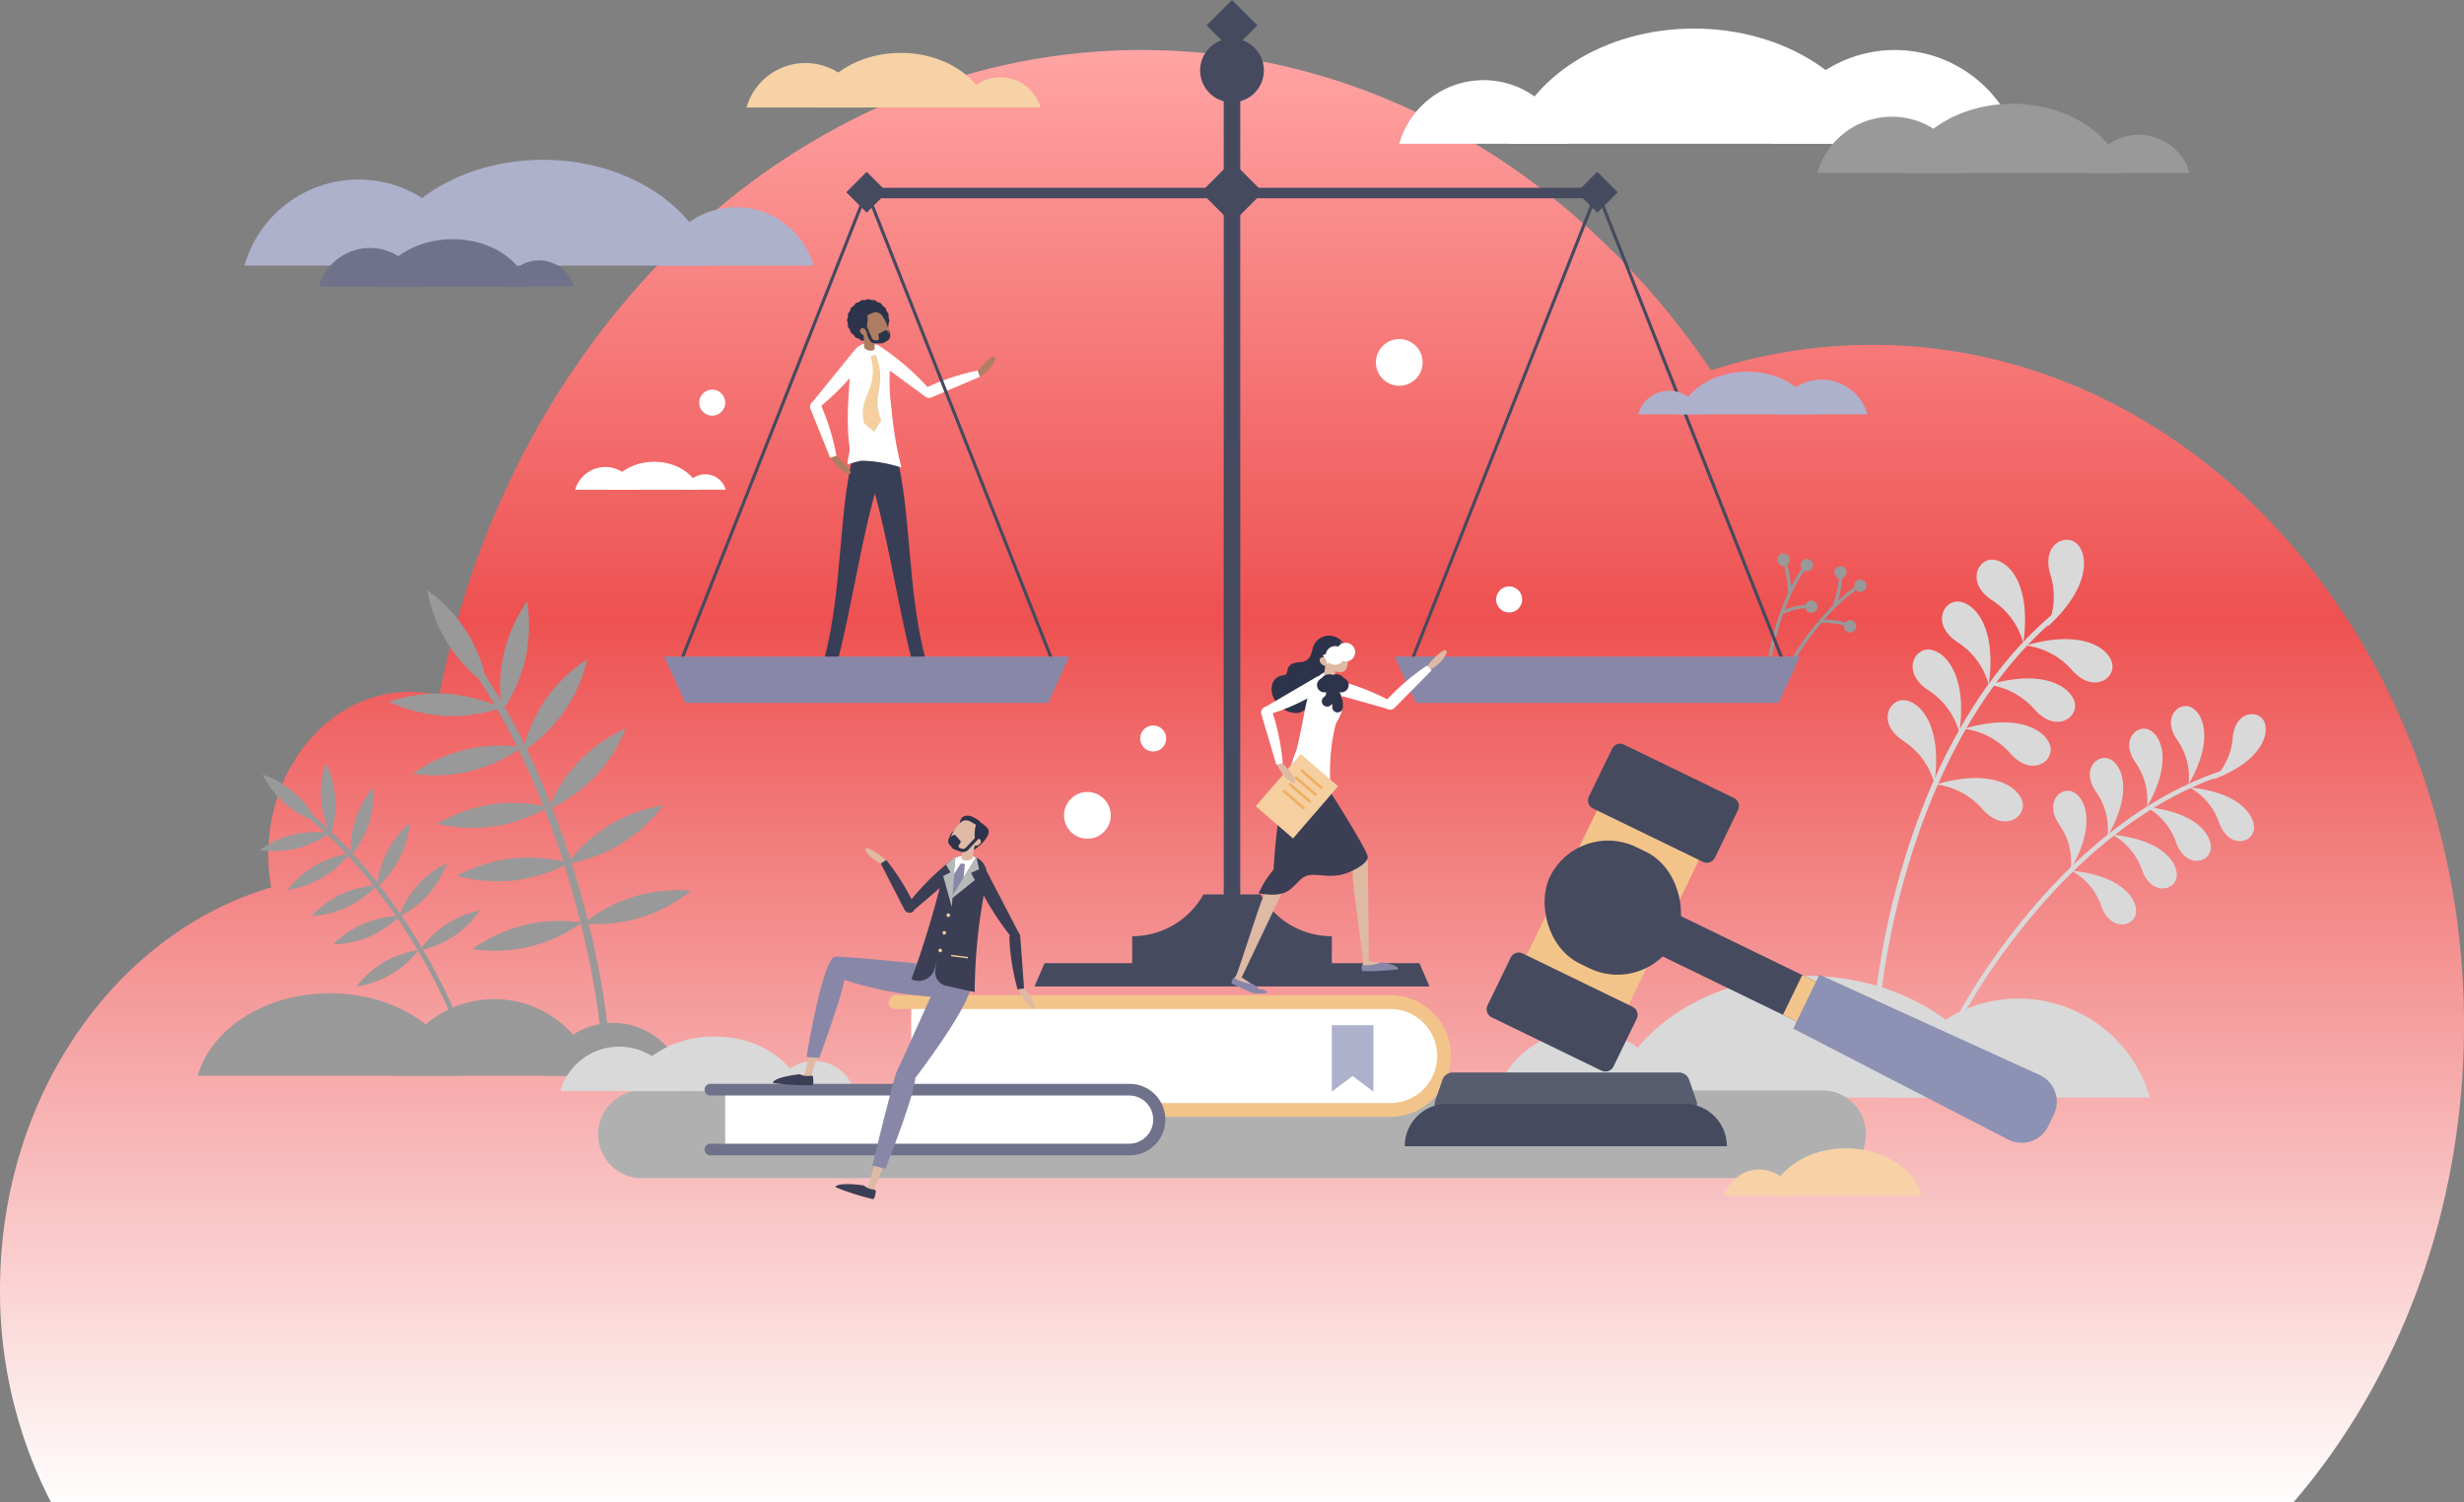 <svg xmlns="http://www.w3.org/2000/svg" xmlns:xlink="http://www.w3.org/1999/xlink" width="276.858" height="168.805" viewBox="0 0 276.858 168.805"><rect x="0" y="0" width="276.858" height="168.805" fill="#808080" stroke="none"/><defs><style>.a{fill:url(#a);}.b{fill:#d9d9d9;}.c{fill:#999;}.d{fill:#fff;}.e{fill:#b0b0b0;}.f{fill:#f6d2a6;}.g{fill:#af7d61;}.h{fill:#383e56;}.i{fill:#f5cf9f;}.j{fill:#515770;}.k{fill:#2d334a;}.l{fill:#454a5f;}.m{fill:#8987a8;}.n{fill:#adb1cc;}.o{fill:#6f728a;}.p{fill:#f3c48a;}.q{fill:#575c6e;}.r{fill:#8d91b3;}.s{fill:#deb9a4;}.t{fill:#ab7f67;}.u{fill:#3b3e54;}.v,.x{fill:none;}.v{stroke:#fff;stroke-miterlimit:10;stroke-width:1.076px;}.w{fill:#efaf61;}.x{stroke:#2d334a;stroke-linecap:round;stroke-linejoin:round;stroke-width:1.196px;}.y{fill:#b8b8b8;}</style><linearGradient id="a" x1="0.5" x2="0.5" y2="1" gradientUnits="objectBoundingBox"><stop offset="0" stop-color="#ffa5a5"/><stop offset="0.393" stop-color="#ee5151"/><stop offset="1" stop-color="#fff"/></linearGradient></defs><g transform="translate(0)"><path class="a" d="M431.987,297.669a58.593,58.593,0,0,0-18.107,2.866c-14.8-21.9-37.938-35.994-63.941-35.994-38.57,0-70.83,31-78.943,72.5a14.01,14.01,0,0,0-3.285-.391c-8.8,0-15.938,8.2-15.938,18.312a21.044,21.044,0,0,0,.32,3.669c-17.52,5.173-30.467,23.444-30.467,45.188a51.769,51.769,0,0,0,5.731,23.909H479.321c11.848-13.8,19.162-32.745,19.162-53.658C498.483,331.873,468.712,297.669,431.987,297.669Z" transform="translate(-221.625 -258.92)"/><g transform="translate(167.964 109.65)"><path class="b" d="M2146.777,1509.082a10.42,10.42,0,0,0-10.017,7.552h20.033A10.42,10.42,0,0,0,2146.777,1509.082Z" transform="translate(-2136.76 -1502.957)"/><path class="b" d="M2654.166,1468.349a15.35,15.35,0,0,0-14.755,11.124h29.511A15.349,15.349,0,0,0,2654.166,1468.349Z" transform="translate(-2595.327 -1465.796)"/><path class="b" d="M2285.524,1452.916c2.262-7.829,11.229-13.677,21.946-13.677s19.684,5.848,21.946,13.677Z" transform="translate(-2272.477 -1439.239)"/></g><path class="c" d="M747.409,981.554a17.7,17.7,0,0,0-5.2,2.646l-.054-.218c-.467-1.864-1.047-3.957-1.755-6.2a17.7,17.7,0,0,0,5.566-2.148,17.455,17.455,0,0,0,4.754-4.36,17.455,17.455,0,0,0-6.052,2.233,17.7,17.7,0,0,0-4.392,3.886c-.595-1.857-1.279-3.812-2.063-5.825a17.712,17.712,0,0,0,4.795-3.482,17.451,17.451,0,0,0,3.481-5.431,17.454,17.454,0,0,0-5.28,3.706,17.687,17.687,0,0,0-3.183,4.727c-.793-2.005-1.686-4.064-2.688-6.134a17.7,17.7,0,0,0,4.212-4.176,17.454,17.454,0,0,0,2.613-5.9,17.452,17.452,0,0,0-4.653,4.468,17.686,17.686,0,0,0-2.412,5.114c-.684-1.391-1.418-2.786-2.206-4.173a17.709,17.709,0,0,0,2.314-5.446,17.456,17.456,0,0,0,.189-6.448,16.642,16.642,0,0,0-2.961,11.1q-.845-1.447-1.77-2.875a16.643,16.643,0,0,0-6.483-9.493,16.64,16.64,0,0,0,5.738,9.919q.958,1.473,1.829,2.974a17.687,17.687,0,0,0-5.493-1.258,17.455,17.455,0,0,0-6.388.895,17.455,17.455,0,0,0,6.251,1.593,17.706,17.706,0,0,0,5.916-.738c.8,1.39,1.535,2.79,2.225,4.186a17.7,17.7,0,0,0-5.859.358,17.455,17.455,0,0,0-5.858,2.7,17.454,17.454,0,0,0,6.445-.28,17.694,17.694,0,0,0,5.452-2.417c1.036,2.123,1.956,4.235,2.771,6.292a17.7,17.7,0,0,0-5.837-.154,17.453,17.453,0,0,0-6.073,2.174,17.452,17.452,0,0,0,6.444.29,17.7,17.7,0,0,0,5.621-1.913c.794,2.032,1.487,4.006,2.087,5.879a17.7,17.7,0,0,0-5.8-.358,17.452,17.452,0,0,0-6.148,1.953,17.455,17.455,0,0,0,6.43.522,17.7,17.7,0,0,0,5.651-1.691c.7,2.212,1.271,4.276,1.732,6.117.023.092.046.184.068.275a17.631,17.631,0,0,0-6.267.308,17.454,17.454,0,0,0-5.858,2.7,16.714,16.714,0,0,0,12.158-2.877,93.04,93.04,0,0,1,2.332,13l.854-.071a93.5,93.5,0,0,0-2.291-12.879,17.7,17.7,0,0,0,5.819-.694,17.452,17.452,0,0,0,5.694-3.032A17.455,17.455,0,0,0,747.409,981.554Z" transform="translate(-676.169 -880.81)"/><path class="c" d="M574.928,1186.228a11.344,11.344,0,0,0-2.7,2.581l-.073-.124c-.63-1.058-1.371-2.236-2.218-3.482a11.342,11.342,0,0,0,3.021-2.343,11.185,11.185,0,0,0,2.116-3.551,11.186,11.186,0,0,0-3.3,2.484,11.347,11.347,0,0,0-1.981,3.193c-.707-1.03-1.487-2.1-2.338-3.2a11.347,11.347,0,0,0,2.3-3.02,11.184,11.184,0,0,0,1.138-3.974,11.187,11.187,0,0,0-2.559,3.246,11.337,11.337,0,0,0-1.084,3.488c-.856-1.085-1.783-2.184-2.779-3.271a11.343,11.343,0,0,0,1.817-3.338,11.186,11.186,0,0,0,.518-4.1,11.188,11.188,0,0,0-2.034,3.6,11.327,11.327,0,0,0-.54,3.583c-.676-.728-1.384-1.449-2.122-2.156a11.349,11.349,0,0,0,.418-3.768,11.182,11.182,0,0,0-1.071-3.993,10.665,10.665,0,0,0,.225,7.358q-.785-.733-1.615-1.439a10.663,10.663,0,0,0-5.726-4.634,10.665,10.665,0,0,0,5.347,5.032q.859.728,1.67,1.489a11.325,11.325,0,0,0-3.6.239,11.183,11.183,0,0,0-3.757,1.725,11.182,11.182,0,0,0,4.13-.172,11.342,11.342,0,0,0,3.5-1.542c.744.707,1.455,1.43,2.136,2.16a11.338,11.338,0,0,0-3.53,1.3,11.185,11.185,0,0,0-3.1,2.736,11.184,11.184,0,0,0,3.9-1.358,11.339,11.339,0,0,0,2.9-2.487c1.027,1.112,1.98,2.24,2.859,3.352a11.346,11.346,0,0,0-3.611.98,11.186,11.186,0,0,0-3.328,2.452,11.186,11.186,0,0,0,4.009-1.008,11.343,11.343,0,0,0,3.1-2.209c.862,1.1,1.65,2.185,2.363,3.224a11.346,11.346,0,0,0-3.624.847,11.188,11.188,0,0,0-3.414,2.33,11.184,11.184,0,0,0,4.043-.863,11.35,11.35,0,0,0,3.157-2.078c.836,1.229,1.567,2.391,2.189,3.436l.093.156a11.3,11.3,0,0,0-3.79,1.342,11.182,11.182,0,0,0-3.1,2.736,11.178,11.178,0,0,0,3.9-1.358,11.3,11.3,0,0,0,3.029-2.645,59.6,59.6,0,0,1,3.824,7.551l.511-.2a59.93,59.93,0,0,0-3.777-7.483,11.343,11.343,0,0,0,3.444-1.5,11.182,11.182,0,0,0,2.937-2.909A11.188,11.188,0,0,0,574.928,1186.228Z" transform="translate(-524.843 -1082.34)"/><g transform="translate(64.63 51.887)"><path class="d" d="M1101.232,803.1a2.4,2.4,0,0,1,2.3,1.736h-4.6A2.4,2.4,0,0,1,1101.232,803.1Z" transform="translate(-1086.617 -801.695)"/><path class="d" d="M961.936,793.74a3.528,3.528,0,0,1,3.392,2.557h-6.784A3.528,3.528,0,0,1,961.936,793.74Z" transform="translate(-958.544 -793.153)"/><path class="d" d="M1012.288,790.192c-.52-1.8-2.581-3.144-5.045-3.144s-4.525,1.344-5.045,3.144Z" transform="translate(-998.369 -787.048)"/></g><g transform="translate(157.223 3.209)"><path class="d" d="M2023.772,303.154a9.861,9.861,0,0,0-9.48,7.146h18.959A9.861,9.861,0,0,0,2023.772,303.154Z" transform="translate(-2014.293 -297.357)"/><path class="d" d="M2503.957,264.6a14.527,14.527,0,0,0-13.964,10.527h27.928A14.527,14.527,0,0,0,2503.957,264.6Z" transform="translate(-2448.272 -262.188)"/><path class="d" d="M2155.08,250c2.141-7.409,10.627-12.943,20.769-12.943s18.628,5.534,20.77,12.943Z" transform="translate(-2142.733 -237.056)"/></g><g transform="translate(218.601 79.336)"><g transform="translate(30.069 0.914)"><path class="b" d="M3056.972,1112.735a7.253,7.253,0,0,0,2.2-4.685c.271-3.061,2.9-3.179,3.535-1.819S3062.444,1110.705,3056.972,1112.735Z" transform="translate(-3056.972 -1105.401)"/></g><g transform="translate(25.326 0)"><path class="b" d="M3004.874,1103.782a7.252,7.252,0,0,0-1.292-5.013c-1.744-2.53.2-4.3,1.563-3.655S3007.794,1098.728,3004.874,1103.782Z" transform="translate(-3002.891 -1094.981)"/></g><g transform="translate(27.427 9.145)"><path class="b" d="M3026.851,1199.256a7.251,7.251,0,0,1,3.325,3.968c1.043,2.891,3.613,2.334,3.883.856S3032.66,1199.821,3026.851,1199.256Z" transform="translate(-3026.851 -1199.256)"/></g><g transform="translate(22.581 11.355)"><path class="b" d="M2971.6,1224.448a7.249,7.249,0,0,1,3.325,3.968c1.043,2.891,3.614,2.334,3.882.856S2977.409,1225.013,2971.6,1224.448Z" transform="translate(-2971.6 -1224.448)"/></g><g transform="translate(18.752 14.458)"><path class="b" d="M2927.942,1259.836a7.251,7.251,0,0,1,3.325,3.968c1.043,2.891,3.613,2.334,3.882.856S2933.751,1260.4,2927.942,1259.836Z" transform="translate(-2927.942 -1259.836)"/></g><g transform="translate(14.179 18.504)"><path class="b" d="M2875.8,1305.961a7.253,7.253,0,0,1,3.325,3.968c1.043,2.891,3.613,2.333,3.882.856S2881.61,1306.527,2875.8,1305.961Z" transform="translate(-2875.801 -1305.961)"/></g><g transform="translate(20.645 2.543)"><path class="b" d="M2951.5,1132.775a7.25,7.25,0,0,0-1.292-5.013c-1.745-2.531.2-4.3,1.562-3.656S2954.423,1127.721,2951.5,1132.775Z" transform="translate(-2949.52 -1123.974)"/></g><g transform="translate(16.218 5.838)"><path class="b" d="M2901.03,1170.349a7.252,7.252,0,0,0-1.292-5.013c-1.744-2.531.2-4.3,1.563-3.656S2903.95,1165.3,2901.03,1170.349Z" transform="translate(-2899.047 -1161.548)"/></g><g transform="translate(12.089 9.528)"><path class="b" d="M2853.944,1212.419a7.25,7.25,0,0,0-1.292-5.013c-1.744-2.53.2-4.3,1.563-3.656S2856.865,1207.366,2853.944,1212.419Z" transform="translate(-2851.961 -1203.619)"/></g><g transform="translate(0 7.286)"><path class="b" d="M2714.294,1208.367a.261.261,0,0,0,.328-.13,75.216,75.216,0,0,1,8.024-12.4c4.762-6.019,12.548-13.9,22.588-17.268a.261.261,0,1,0-.165-.495c-10.166,3.41-18.031,11.37-22.84,17.448a75.7,75.7,0,0,0-8.077,12.491.261.261,0,0,0,.121.348Z" transform="translate(-2714.127 -1178.058)"/></g></g><g transform="translate(210.509 60.653)"><g transform="translate(19.528 0)"><path class="b" d="M2844.522,892.815a8.305,8.305,0,0,0,.337-5.92c-1.021-3.369,1.72-4.617,2.979-3.445S2849.469,888.318,2844.522,892.815Z" transform="translate(-2844.522 -883.02)"/></g><g transform="translate(11.58 2.233)"><path class="b" d="M2759.146,917.811a8.308,8.308,0,0,0-3.517-4.775c-2.936-1.943-1.62-4.653.1-4.553S2760.088,911.192,2759.146,917.811Z" transform="translate(-2753.894 -908.481)"/></g><g transform="translate(17.105 11.163)"><path class="b" d="M2816.891,1011.017a8.306,8.306,0,0,1,5.23,2.794c2.344,2.626,4.837.935,4.491-.75S2823.306,1009.133,2816.891,1011.017Z" transform="translate(-2816.891 -1010.301)"/></g><g transform="translate(12.9 15.583)"><path class="b" d="M2768.951,1061.414a8.308,8.308,0,0,1,5.23,2.795c2.344,2.626,4.837.935,4.491-.751S2775.366,1059.531,2768.951,1061.414Z" transform="translate(-2768.951 -1060.699)"/></g><g transform="translate(10.159 20.519)"><path class="b" d="M2737.691,1117.688a8.306,8.306,0,0,1,5.23,2.794c2.344,2.625,4.837.935,4.492-.75S2744.105,1115.8,2737.691,1117.688Z" transform="translate(-2737.691 -1116.973)"/></g><g transform="translate(7.029 26.773)"><path class="b" d="M2702.009,1189a8.307,8.307,0,0,1,5.23,2.794c2.345,2.626,4.837.935,4.492-.75S2708.424,1187.117,2702.009,1189Z" transform="translate(-2702.009 -1188.285)"/></g><g transform="translate(7.693 6.937)"><path class="b" d="M2714.829,971.443a8.306,8.306,0,0,0-3.516-4.774c-2.935-1.943-1.62-4.653.1-4.553S2715.771,964.825,2714.829,971.443Z" transform="translate(-2709.578 -962.113)"/></g><g transform="translate(4.398 12.332)"><path class="b" d="M2677.261,1032.955a8.308,8.308,0,0,0-3.516-4.774c-2.936-1.943-1.62-4.653.1-4.553S2678.2,1026.336,2677.261,1032.955Z" transform="translate(-2672.01 -1023.625)"/></g><g transform="translate(1.588 18.018)"><path class="b" d="M2645.217,1097.8a8.306,8.306,0,0,0-3.516-4.775c-2.935-1.943-1.62-4.653.1-4.553S2646.159,1091.177,2645.217,1097.8Z" transform="translate(-2639.965 -1088.466)"/></g><g transform="translate(0 8.343)"><path class="b" d="M2622.164,1023.57a.3.3,0,0,0,.293-.279,86.147,86.147,0,0,1,3.222-16.611c2.487-8.433,7.39-20.137,16.619-28.009a.3.3,0,1,0-.388-.455c-9.345,7.97-14.3,19.793-16.809,28.308a86.743,86.743,0,0,0-3.241,16.727.3.3,0,0,0,.278.318Z" transform="translate(-2621.859 -978.145)"/></g></g><g transform="translate(67.199 122.536)"><path class="e" d="M1125.822,1593.325H992.3a4.942,4.942,0,0,1,0-9.838h133.525a4.942,4.942,0,0,1,0,9.838Z" transform="translate(-987.829 -1583.487)"/></g><circle class="d" cx="1.465" cy="1.465" r="1.465" transform="translate(128.11 81.515)"/><circle class="d" cx="1.465" cy="1.465" r="1.465" transform="translate(78.561 43.779)"/><circle class="d" cx="1.465" cy="1.465" r="1.465" transform="translate(168.106 65.894)"/><g transform="translate(198.526 62.193)"><path class="c" d="M2519.85,921.078a.692.692,0,0,0-.929.307.685.685,0,0,0-.053.475,19.915,19.915,0,0,0-1.865,1.529,10.772,10.772,0,0,0,.49-2.521.694.694,0,1,0-.374,0,11.4,11.4,0,0,1-.707,3.087,29.983,29.983,0,0,0-5.091,6.837l.332.17a28.123,28.123,0,0,1,2.056-3.258c.4-.546.871-1.165,1.418-1.81a7.361,7.361,0,0,1,2.565.284.692.692,0,1,0,.141-.348,8.076,8.076,0,0,0-2.367-.329,22.2,22.2,0,0,1,3.586-3.313.692.692,0,1,0,.8-1.109Z" transform="translate(-2509.032 -918.072)"/><path class="c" d="M2487.069,909.912a7.353,7.353,0,0,1,2.5-.638.691.691,0,1,0,.009-.375,8.059,8.059,0,0,0-2.331.526,22.2,22.2,0,0,1,2.189-4.364.692.692,0,1,0-.288-.241,19.916,19.916,0,0,0-1.207,2.088,10.736,10.736,0,0,0-.43-2.532.694.694,0,1,0-.35.13,11.391,11.391,0,0,1,.426,3.138,29.991,29.991,0,0,0-2.356,8.192l.371.042a28.116,28.116,0,0,1,.777-3.773C2486.557,911.455,2486.784,910.708,2487.069,909.912Z" transform="translate(-2485.232 -903.125)"/></g><circle class="d" cx="2.625" cy="2.625" r="2.625" transform="translate(119.556 88.99)"/><circle class="d" cx="2.625" cy="2.625" r="2.625" transform="translate(154.599 38.098)"/><g transform="translate(204.192 11.662)"><path class="c" d="M2902.6,373.131a5.922,5.922,0,0,1,5.693,4.292h-11.385A5.922,5.922,0,0,1,2902.6,373.131Z" transform="translate(-2866.466 -369.65)"/><path class="c" d="M2558.212,349.981a8.724,8.724,0,0,1,8.386,6.322h-16.772A8.724,8.724,0,0,1,2558.212,349.981Z" transform="translate(-2549.826 -348.53)"/><path class="c" d="M2682.7,341.211c-1.286-4.449-6.381-7.773-12.472-7.773s-11.187,3.323-12.472,7.773Z" transform="translate(-2648.289 -333.438)"/></g><g transform="translate(22.212 111.608)"><path class="c" d="M736.185,1469.268a11.857,11.857,0,0,1,11.4,8.593h-22.8A11.857,11.857,0,0,1,736.185,1469.268Z" transform="translate(-702.87 -1468.607)"/><path class="c" d="M925.021,1499.631a8.183,8.183,0,0,1,7.866,5.93H917.155A8.183,8.183,0,0,1,925.021,1499.631Z" transform="translate(-878.367 -1496.306)"/><path class="c" d="M504.589,1470.979c-1.531-5.3-7.6-9.255-14.85-9.255s-13.319,3.957-14.85,9.255Z" transform="translate(-474.889 -1461.724)"/></g><g transform="translate(62.952 116.462)"><path class="b" d="M1218,1548.189a4.676,4.676,0,0,1,4.5,3.389H1213.5A4.677,4.677,0,0,1,1218,1548.189Z" transform="translate(-1189.463 -1545.44)"/><path class="b" d="M946.03,1529.907a6.889,6.889,0,0,1,6.623,4.993H939.408A6.889,6.889,0,0,1,946.03,1529.907Z" transform="translate(-939.408 -1528.761)"/><path class="b" d="M1044.34,1522.98c-1.016-3.514-5.04-6.138-9.85-6.138s-8.834,2.625-9.85,6.138Z" transform="translate(-1017.166 -1516.842)"/></g><g transform="translate(193.788 129.026)"><path class="f" d="M2435.1,1684.673a4.055,4.055,0,0,0-3.9,2.939h7.8A4.055,4.055,0,0,0,2435.1,1684.673Z" transform="translate(-2431.205 -1682.289)"/><path class="f" d="M2489.1,1662.815c.88-3.047,4.37-5.323,8.541-5.323s7.66,2.276,8.541,5.323Z" transform="translate(-2484.022 -1657.492)"/></g><g transform="translate(88.924 33.617)"><path class="d" d="M1336.03,637.862a.72.72,0,0,0-1.1.323c-.189.2-.064.718.195.929l6.017,4.41c.09.08.226-.066.309-.153a.222.222,0,0,0,.055-.1.9.9,0,0,0-.135-.852A28.389,28.389,0,0,0,1336.03,637.862Z" transform="translate(-1326.131 -632.598)"/><g transform="translate(13.734 39.614)"><path class="g" d="M1393.642,1034.837a.436.436,0,0,1-.084.032.445.445,0,0,1-.548-.31l-.855-3.088a.446.446,0,0,1,.859-.238l.855,3.088A.446.446,0,0,1,1393.642,1034.837Z" transform="translate(-1392.138 -1030.907)"/></g><g transform="translate(7.615 15.418)"><path class="h" d="M1330.234,781.437c-.418.246-1.045.227-1.486.428-2.167-7.414-3.5-19.188-6.38-25.545,1.184-.447,2.376-.874,3.567-1.3C1328.522,762.279,1327.427,772.5,1330.234,781.437Z" transform="translate(-1322.369 -755.019)"/></g><g transform="translate(3.275 39.614)"><path class="g" d="M1273.132,1034.837a.439.439,0,0,0,.084.032.445.445,0,0,0,.548-.31l.855-3.088a.446.446,0,0,0-.859-.238l-.855,3.088A.446.446,0,0,0,1273.132,1034.837Z" transform="translate(-1272.889 -1030.907)"/></g><g transform="translate(3.275 15.418)"><path class="h" d="M1272.888,781.437c.418.246,1.045.227,1.486.428,2.167-7.414,3.5-19.188,6.379-25.545-1.184-.447-2.375-.874-3.567-1.3C1274.6,762.279,1275.7,772.5,1272.888,781.437Z" transform="translate(-1272.888 -755.019)"/></g><g transform="translate(6.321 4.949)"><path class="d" d="M1307.685,642.013c-.011.163-.013.354-.023.532-.021.414-.032.843-.036,1.267,0,.171,0,.35,0,.53,0,.381.013.763.03,1.151.007.171.017.348.029.529.018.275.042.555.074.838.02.174.042.351.067.535.069.512-.291,1.363-.2,1.874a13.777,13.777,0,0,1,1.477-.415,13.632,13.632,0,0,1,2.081.173l.121.02a16.748,16.748,0,0,1,2.343.566c-.124-.5-.245-1.024-.357-1.525-.043-.191-.079-.365-.116-.546-.042-.207-.079-.4-.116-.6-.016-.085-.03-.166-.044-.246-.019-.1-.037-.215-.053-.314-.058-.354-.114-.72-.163-1.066-.028-.2-.053-.388-.076-.567-.038-.3-.074-.6-.105-.881-.022-.2-.042-.406-.061-.579-.014-.121-.025-.309-.034-.392a21.952,21.952,0,0,1-.171-4.266,2.524,2.524,0,0,0-.808-2.295,1.526,1.526,0,0,0-.252-.205,1.953,1.953,0,0,0-3.212,1.033,8.588,8.588,0,0,0-.189,1.616C1307.815,639.8,1307.756,640.95,1307.685,642.013Z" transform="translate(-1307.609 -635.651)"/></g><g transform="translate(8.023 6.264)"><path class="i" d="M1327.906,650.769c1.022,3.819-1.466,4.368-.753,7.536l1.124,1,.826-1.289c-1.217-2.977.763-3.954-.629-7.362C1328.284,650.687,1328.1,650.73,1327.906,650.769Z" transform="translate(-1327.023 -650.651)"/></g><path class="j" d="M1398.151,1070.161a2.512,2.512,0,0,0,.754-.109c1.068.168,2.976.634,2.913,1.125a28.72,28.72,0,0,1-4.4.024c-.187-.022-.127-.543-.063-.9a.231.231,0,0,1,.267-.187A2.919,2.919,0,0,0,1398.151,1070.161Z" transform="translate(-1383.109 -1027.005)"/><path class="j" d="M1239.21,1070.161a2.514,2.514,0,0,1-.755-.109c-1.068.168-2.976.634-2.913,1.125a28.719,28.719,0,0,0,4.4.024c.187-.022.126-.543.064-.9a.231.231,0,0,0-.267-.187A2.917,2.917,0,0,1,1239.21,1070.161Z" transform="translate(-1235.542 -1027.005)"/><path class="g" d="M1285.531,779.194a.839.839,0,0,1,.719.2c.5.448,1.42,1.324,1.413,1.739-.01.57-1.824-.618-2.278-1.908Z" transform="translate(-1281.014 -761.642)"/><path class="d" d="M1266.619,645.091a.72.72,0,0,0-.268-1.114c-.188-.2-.714-.1-.937.148l-4.7,5.791c-.085.086.055.229.137.316a.225.225,0,0,0,.1.06.9.9,0,0,0,.858-.093A28.38,28.38,0,0,0,1266.619,645.091Z" transform="translate(-1258.479 -638.201)"/><g transform="translate(2.094 11.445)"><path class="d" d="M1262.385,715.869a25.539,25.539,0,0,0-1.726-5.658c-.412-.708-.835-.447-.856-.442a.669.669,0,0,0-.361.766l2.232,5.555Z" transform="translate(-1259.419 -709.718)"/></g><path class="g" d="M1473.338,655.225a.84.84,0,0,1,.183-.723c.438-.511,1.3-1.447,1.71-1.447.57,0-.581,1.836-1.861,2.316Z" transform="translate(-1452.465 -646.58)"/><g transform="translate(14.828 8.021)"><path class="d" d="M1410.708,670.682a25.552,25.552,0,0,0-5.622,1.839c-.7.426-.43.844-.425.865a.669.669,0,0,0,.773.346l5.509-2.343Z" transform="translate(-1404.606 -670.682)"/></g><g transform="translate(6.247 0)"><path class="k" d="M1311.431,580.888c-.038-.119-.153-.205-.207-.314a2.508,2.508,0,0,0-.126-.354c-.072-.1-.208-.147-.294-.234s-.131-.224-.23-.3-.243-.075-.352-.132-.193-.173-.31-.212a2.509,2.509,0,0,0-.375-.017,2.412,2.412,0,0,0-.36-.106,2.543,2.543,0,0,0-.362.1,2.412,2.412,0,0,0-.376.011c-.119.038-.205.153-.314.207s-.255.055-.354.126-.147.208-.234.294-.224.131-.3.23-.075.243-.132.352-.173.193-.212.31a2.509,2.509,0,0,0-.017.375,2.417,2.417,0,0,0-.106.36,2.548,2.548,0,0,0,.1.362,2.427,2.427,0,0,0,.011.376c.038.119.153.205.207.314a2.551,2.551,0,0,0,.126.354c.072.1.208.147.294.234s.131.224.23.3.243.075.352.132.193.173.31.212a2.523,2.523,0,0,0,.375.017,2.457,2.457,0,0,0,.36.106,2.545,2.545,0,0,0,.362-.1,2.416,2.416,0,0,0,.375-.011c.119-.038.206-.153.314-.207s.255-.055.354-.126.147-.208.234-.294.225-.131.3-.23.075-.243.132-.352.173-.193.212-.31a2.523,2.523,0,0,0,.017-.375,2.436,2.436,0,0,0,.106-.36,2.56,2.56,0,0,0-.1-.362A2.428,2.428,0,0,0,1311.431,580.888Z" transform="translate(-1306.774 -579.223)"/><path class="k" d="M1355.319,615.956a1.322,1.322,0,0,0-.284-.927c-.341-.381-.366.164-.366.164Z" transform="translate(-1350.468 -611.765)"/><path class="k" d="M1323.655,623.82c.037.041.622.848.779.823.215-.035-.036-.714-.036-.714Z" transform="translate(-1322.175 -619.909)"/><path class="k" d="M1329.882,591.046a1.029,1.029,0,0,0-.164-.784c-.247-.262-.626-.508-1.744.038a.369.369,0,0,0-.193.43l.135.485Z" transform="translate(-1325.925 -589.03)"/><path class="g" d="M1326.8,596.131c.3.673.589,1.209,1.114,1.387a1.393,1.393,0,0,0,1.106-.078.907.907,0,0,0,.571-.862,4.141,4.141,0,0,0-.453-1.471c-.463-1.057-1.222-1.366-1.868-1.083S1326.334,595.074,1326.8,596.131Z" transform="translate(-1324.834 -592.635)"/><path class="g" d="M1327.334,616.3l1.205-.126a19.3,19.3,0,0,1,.1,2.33c-.043.183-.343.269-.671.192-.294-.069-.508-.246-.517-.414h0A15.987,15.987,0,0,0,1327.334,616.3Z" transform="translate(-1325.531 -612.931)"/><path class="k" d="M1316.787,597.086a.578.578,0,0,0,.488-.32,3.934,3.934,0,0,0,.3-1.593c-.03-.623-.244-.731-.244-.731s-1.095.4-1.229.843C1315.9,595.944,1316.787,597.086,1316.787,597.086Z" transform="translate(-1315.255 -593.107)"/><path class="k" d="M1327.679,611.364l.675,1.543a.443.443,0,0,0,.41.266l.2,0a.2.2,0,0,0,.193-.24l-.071-.336a.173.173,0,0,1,.088-.188l.675-.359a.173.173,0,0,1,.214.042l.218.26a.55.55,0,0,1-.133.821l-.4.245a.611.611,0,0,1-.279.09h-.037l-.157,0h0l-.515,0a.783.783,0,0,1-.726-.47l-.675-1.543Z" transform="translate(-1325.561 -608.545)"/><path class="g" d="M1323.462,616.725c.1.229.454.424.62.353s.127-.276.028-.505-.327-.386-.493-.314A.323.323,0,0,0,1323.462,616.725Z" transform="translate(-1321.96 -612.994)"/><path class="k" d="M1329.406,592.829l.684-.292a1.037,1.037,0,0,1,.724-.034l.323.1-.593-.5-.638.029-.675.351Z" transform="translate(-1327.26 -590.973)"/></g></g><g transform="translate(74.617 0)"><rect class="l" width="1.856" height="96.5" transform="translate(62.884 8.698)"/><g transform="translate(59.7 0)"><circle class="l" cx="3.584" cy="3.584" r="3.584" transform="translate(0 10.877) rotate(-80.783)"/><rect class="l" width="4.036" height="4.036" transform="matrix(0.707, 0.707, -0.707, 0.707, 4.112, 0)"/></g><g transform="translate(60.323 18.111)"><rect class="l" width="4.933" height="4.933" transform="translate(3.488 0) rotate(45)"/></g><g transform="translate(102.562 19.305)"><rect class="l" width="3.245" height="3.245" transform="translate(2.294) rotate(45)"/></g><g transform="translate(20.473 19.305)"><rect class="l" width="3.245" height="3.245" transform="translate(2.294) rotate(45)"/></g><path class="l" d="M1686.552,1346.413h-6.427a9.161,9.161,0,0,1-8,4.695v4.515h22.431v-4.515A9.161,9.161,0,0,1,1686.552,1346.413Z" transform="translate(-1619.526 -1245.909)"/><path class="l" d="M1591.378,1437.075H1547l1.13-2.609h42.119Z" transform="translate(-1505.377 -1326.239)"/><rect class="l" width="82.089" height="1.176" transform="translate(22.767 21.101)"/><g transform="translate(82.089 21.444)"><g transform="translate(22.604)"><path class="l" d="M2286.8,497.375,2266.133,445.1l.326-.129,20.723,52.4Z" transform="translate(-2266.133 -444.974)"/></g><g transform="translate(1.838)"><path class="l" d="M2029.778,497.375l-.42.109,20.766-52.51.326.129Z" transform="translate(-2029.357 -444.974)"/></g><path class="m" d="M2051.55,1046.916h-40.766l-2.384-5.2h45.534Z" transform="translate(-2008.4 -989.381)"/></g><g transform="translate(0 21.444)"><g transform="translate(22.604)"><path class="l" d="M1350.819,497.375,1330.147,445.1l.326-.129,20.723,52.4Z" transform="translate(-1330.147 -444.974)"/></g><g transform="translate(1.881)"><path class="l" d="M1094.244,497.375h-.377l20.723-52.4.326.129Z" transform="translate(-1093.866 -444.974)"/></g><path class="m" d="M1115.565,1046.916H1074.8l-2.384-5.2h45.534Z" transform="translate(-1072.415 -989.381)"/></g></g><g transform="translate(27.467 17.958)"><path class="n" d="M1074.176,465.913a9.054,9.054,0,0,1,8.7,6.562h-17.408A9.055,9.055,0,0,1,1074.176,465.913Z" transform="translate(-1018.93 -460.59)"/><path class="n" d="M547.623,430.518a13.338,13.338,0,0,1,12.821,9.666H534.8A13.338,13.338,0,0,1,547.623,430.518Z" transform="translate(-534.801 -428.3)"/><path class="n" d="M737.958,417.108c-1.966-6.8-9.757-11.884-19.07-11.884s-17.1,5.081-19.07,11.884Z" transform="translate(-685.346 -405.224)"/></g><g transform="translate(35.827 26.872)"><path class="o" d="M871.7,531.4a4.055,4.055,0,0,1,3.9,2.939h-7.8A4.055,4.055,0,0,1,871.7,531.4Z" transform="translate(-846.959 -529.018)"/><path class="o" d="M635.873,515.55a5.974,5.974,0,0,1,5.742,4.329H630.131A5.974,5.974,0,0,1,635.873,515.55Z" transform="translate(-630.131 -514.556)"/><path class="o" d="M721.12,509.544c-.881-3.047-4.37-5.323-8.541-5.323s-7.66,2.276-8.541,5.323Z" transform="translate(-697.556 -504.221)"/></g><g transform="translate(83.88 5.937)"><path class="f" d="M1456.621,299.506a4.677,4.677,0,0,1,4.5,3.389h-8.991A4.677,4.677,0,0,1,1456.621,299.506Z" transform="translate(-1428.087 -296.757)"/><path class="f" d="M1184.654,281.224a6.889,6.889,0,0,1,6.622,4.993h-13.245A6.889,6.889,0,0,1,1184.654,281.224Z" transform="translate(-1178.031 -280.078)"/><path class="f" d="M1282.963,274.3c-1.016-3.514-5.04-6.138-9.85-6.138s-8.834,2.625-9.85,6.138Z" transform="translate(-1255.789 -268.159)"/></g><g transform="translate(184.061 41.763)"><path class="n" d="M2323.807,697.011a3.65,3.65,0,0,0-3.508,2.645h7.017A3.649,3.649,0,0,0,2323.807,697.011Z" transform="translate(-2320.299 -694.865)"/><path class="n" d="M2501.537,682.743a5.377,5.377,0,0,0-5.169,3.9H2506.7A5.377,5.377,0,0,0,2501.537,682.743Z" transform="translate(-2480.926 -681.849)"/><path class="n" d="M2372.408,677.338c.793-2.742,3.934-4.791,7.688-4.791s6.9,2.048,7.687,4.791Z" transform="translate(-2367.838 -672.547)"/></g><g transform="translate(99.847 111.824)"><g transform="translate(2.544 0.724)"><path class="d" d="M1442.965,1484.069H1389.09v-12.011h53.875a6.005,6.005,0,0,1,0,12.011Z" transform="translate(-1389.09 -1472.058)"/></g><path class="p" d="M1416.361,1477.473h-55.5a.776.776,0,1,1,0-1.552h55.5a5.285,5.285,0,1,0,0-10.569h-55.5a.776.776,0,1,1,0-1.552h55.5a6.837,6.837,0,1,1,0,13.673Z" transform="translate(-1360.085 -1463.8)"/></g><g transform="translate(157.84 120.513)"><g transform="translate(3.355 0)"><path class="q" d="M2060.773,1565.191h27.084a1.2,1.2,0,0,0,1.132-1.59l-.819-2.367a1.2,1.2,0,0,0-1.133-.806h-25.445a1.2,1.2,0,0,0-1.132.806l-.819,2.367A1.2,1.2,0,0,0,2060.773,1565.191Z" transform="translate(-2059.573 -1560.427)"/></g><path class="l" d="M0,0H36.192a0,0,0,0,1,0,0V0a4.764,4.764,0,0,1-4.764,4.764H4.764A4.764,4.764,0,0,1,0,0V0A0,0,0,0,1,0,0Z" transform="translate(36.192 8.28) rotate(180)"/></g><g transform="translate(167.038 83.569)"><rect class="l" width="30.466" height="4.971" transform="translate(46.484 36.869) rotate(-154.099)"/><rect class="p" width="14.662" height="4.971" transform="translate(46.484 36.869) rotate(-154.099)"/><rect class="p" width="12.745" height="20.193" transform="translate(15.5 30.285) rotate(-154.099)"/><rect class="l" width="15.735" height="14.546" rx="7.273" transform="translate(18.078 28.398) rotate(-154.099)"/><path class="l" d="M2256.688,1146.461l12.343,5.994a1.007,1.007,0,0,0,1.346-.466l2.6-5.365a1.006,1.006,0,0,0-.466-1.346l-12.343-5.994a1.007,1.007,0,0,0-1.345.466l-2.6,5.365A1.007,1.007,0,0,0,2256.688,1146.461Z" transform="translate(-2244.727 -1139.183)"/><path class="l" d="M2126.766,1414.012l12.343,5.994a1.007,1.007,0,0,0,1.346-.466l2.605-5.365a1.007,1.007,0,0,0-.466-1.346l-12.343-5.994a1.006,1.006,0,0,0-1.345.466l-2.606,5.365A1.007,1.007,0,0,0,2126.766,1414.012Z" transform="translate(-2126.198 -1383.269)"/><path class="r" d="M2519.005,1441.08l24.156,12.466a3.3,3.3,0,0,0,4.483-1.491l.641-1.32a3.3,3.3,0,0,0-1.6-4.445l-24.735-11.276Z" transform="translate(-2484.554 -1409.069)"/></g><path class="n" d="M1932.551,1509.905l-2.337-1.761-2.337,1.761v-7.468h4.674Z" transform="translate(-1778.233 -1387.24)"/><g transform="translate(138.373 71.433)"><g transform="translate(0)"><path class="s" d="M1966.975,1422.877s-.207.837-.059.879a24.544,24.544,0,0,0,3.794-.118c.237-.156-.5-.367-.5-.367a21.531,21.531,0,0,0-2.551-.424A3.207,3.207,0,0,0,1966.975,1422.877Z" transform="translate(-1952.172 -1386.255)"/><path class="s" d="M1954.913,1288.992c.177-.4.39-.6.752-.617a.705.705,0,0,1,.736.7l.108,11.127a.326.326,0,0,1-.65.029l-.038-.479C1954.865,1292.172,1954.391,1290.428,1954.913,1288.992Z" transform="translate(-1941.074 -1263.579)"/><path class="s" d="M1878.182,1187.959c-.512-1.23-.064-1.807.341-2.066a.735.735,0,0,1,.073-.068.705.705,0,0,1,1.006.131l6.632,8.935a.325.325,0,0,1-.212.515,1.127,1.127,0,0,1-1.137-.231C1883.27,1193.7,1878.848,1189.558,1878.182,1187.959Z" transform="translate(-1871.06 -1169.883)"/><path class="t" d="M1857.413,1191.139c.626-1.175,1.356-1.2,1.814-1.047a.7.7,0,0,1,.636.874l-2.7,10.794a.325.325,0,0,1-.533.163,1.128,1.128,0,0,1-.542-1.026C1856.205,1198.711,1856.6,1192.667,1857.413,1191.139Z" transform="translate(-1851.11 -1173.858)"/><path class="m" d="M1968.276,1424.032a4.314,4.314,0,0,1-1.59.326,6.063,6.063,0,0,1-.608,0c-.031.3-.035.653.111.663a25.977,25.977,0,0,0,3.977-.2C1970.194,1424.474,1969.187,1424.194,1968.276,1424.032Z" transform="translate(-1951.44 -1387.339)"/><g transform="translate(0.104 38.146)"><path class="s" d="M1803.735,1442.383a21.537,21.537,0,0,0-2.107-1.5,3.2,3.2,0,0,0-.624-.272s-.553.662-.439.765c.075.067,1.416.731,2.411,1.17l.9-.026C1803.8,1442.441,1803.735,1442.383,1803.735,1442.383Z" transform="translate(-1800.549 -1440.607)"/></g><path class="s" d="M1809.256,1317.933a.839.839,0,0,1,.947-.225.705.705,0,0,1,.355.95l-4.783,10.047a.326.326,0,0,1-.6-.259l.177-.447C1807.819,1320.769,1808.158,1318.994,1809.256,1317.933Z" transform="translate(-1804.647 -1290.278)"/><g transform="translate(0 38.433)"><path class="m" d="M1801.714,1444.543a4.315,4.315,0,0,1-1.572-.4c-.195-.084-.378-.176-.545-.269-.161.258-.318.571-.191.645s1.343.653,2.337,1.086h1.168A6.635,6.635,0,0,0,1801.714,1444.543Z" transform="translate(-1799.359 -1443.869)"/><path class="m" d="M1828.952,1459.165a4.674,4.674,0,0,0,1.409-.041c.021-.128-.232-.385-.892-.385Z" transform="translate(-1826.357 -1457.435)"/></g><path class="u" d="M1841.827,1190.937s3.781,5.873,4.444,7.529c0,0,.624.769-1.89,1.905s-4.282-.331-5.552.852-1.561,2.09-4.752,1.589a10.973,10.973,0,0,1,1.687-2.681s.371-8.092,1.852-10.1Z" transform="translate(-1831.032 -1173.858)"/><path class="k" d="M1855.54,1010.572c-.253.5-.281,1.148-.656,1.531a1.365,1.365,0,0,1-.825.351,3.783,3.783,0,0,0-.878.152.975.975,0,0,0-.622.681,1.634,1.634,0,0,1-.089.427c-.132.254-.446.229-.7.279a1.353,1.353,0,0,0-.941,1.012,2.2,2.2,0,0,0,.166,1.484,3.072,3.072,0,0,0,.91,1.082,2.45,2.45,0,0,0,1.8.6,1.7,1.7,0,0,0,1.4-1.35,1.516,1.516,0,0,1,.082-.367c.147-.323.531-.336.839-.416a1.483,1.483,0,0,0,1.031-1.1,3.956,3.956,0,0,1,.1-.479c.15-.421.587-.622.783-1.019a1.738,1.738,0,0,0-.01-1.255,5.143,5.143,0,0,0-.984-1.814c-.172-.2-.43-.592-.7-.5A1.443,1.443,0,0,0,1855.54,1010.572Z" transform="translate(-1846.261 -1009.493)"/><path class="s" d="M2050.981,1026.344a.841.841,0,0,1,.2-.72c.45-.5,1.332-1.42,1.747-1.411.572.012-.624,1.826-1.92,2.278Z" transform="translate(-2028.9 -1022.585)"/><g transform="translate(17.233 3.336)"><path class="d" d="M2000.611,1043.7a25.611,25.611,0,0,0-4.517,3.844c-.487.661-.078.947-.065.964a.671.671,0,0,0,.849.027l4.221-4.268Z" transform="translate(-1995.855 -1043.699)"/></g><g transform="translate(6.08 4.049)"><path class="d" d="M1868.711,1065.378a16.606,16.606,0,0,1,1.178-4.7c.81-3.172,1.057-5.859,1.642-7.057.735-1.505,1.82-2.369,2.782-1.349a4.031,4.031,0,0,1,.685,2.669c-.01,1.263.273,1.052-.679,2.764a22.02,22.02,0,0,0-.643,5.874,15.635,15.635,0,0,0,.108,1.866,3,3,0,0,1-.791.284C1871.081,1066.115,1870.615,1065.061,1868.711,1065.378Z" transform="translate(-1868.685 -1051.826)"/></g><path class="d" d="M1913.61,1059.7a.722.722,0,0,0-.918.69c-.108.252.193.7.51.8l7.2,2.021c.113.044.188-.142.236-.253a.222.222,0,0,0,.016-.114.9.9,0,0,0-.427-.752A28.461,28.461,0,0,0,1913.61,1059.7Z" transform="translate(-1902.732 -1054.952)"/><path class="d" d="M1848.224,1058.735a.739.739,0,0,0,.108-1.119.707.707,0,0,0-.864-.23l-5.882,3.443c-.1.045-.022.229.023.342a.243.243,0,0,0,.067.093.837.837,0,0,0,.777.249A23.567,23.567,0,0,0,1848.224,1058.735Z" transform="translate(-1837.838 -1052.795)"/><path class="k" d="M1904.7,1009.693a3.011,3.011,0,0,1-1.639-1.9,1.825,1.825,0,0,1,2.12-2.115,2.071,2.071,0,0,1,1.667,1.537C1907,1008.387,1904.7,1009.693,1904.7,1009.693Z" transform="translate(-1893.924 -1005.659)"/><path class="s" d="M1916.625,1011.793c.319,1.131,1.364,1.825,2.055,1.63s.765-1.2.447-2.335-1.041-1.548-1.731-1.354S1916.307,1010.663,1916.625,1011.793Z" transform="translate(-1906.239 -1009.336)"/><path class="s" d="M1918.114,1032.09l1.232.064a19.671,19.671,0,0,1-.27,2.358c-.072.177-.388.216-.7.087-.285-.116-.472-.328-.455-.5h0A16.234,16.234,0,0,0,1918.114,1032.09Z" transform="translate(-1907.517 -1029.772)"/><path class="k" d="M1911.545,1009.659a1.9,1.9,0,0,1,.136-1.316,1.442,1.442,0,0,1,2.156-.405.845.845,0,0,1-.231,1.154c-.672.567-.906.022-1.076.635s-.686.516-.708.648Z" transform="translate(-1901.65 -1007.424)"/><g transform="translate(10.471 1.333)"><path class="v" d="M1927.281,1025.583a.514.514,0,1,0-.511.518A.515.515,0,0,0,1927.281,1025.583Z" transform="translate(-1925.594 -1024.703)"/><path class="v" d="M1940.942,1021.373a.514.514,0,1,0-.511.517A.514.514,0,0,0,1940.942,1021.373Z" transform="translate(-1938.057 -1020.862)"/><line class="v" y1="0.279" x2="0.694" transform="translate(0 1.062)"/></g><path class="s" d="M1912.466,1033.655c.074.263.43.526.621.472s.178-.281.1-.543-.3-.466-.488-.412A.352.352,0,0,0,1912.466,1033.655Z" transform="translate(-1902.526 -1030.751)"/><g transform="translate(2.724 13.297)"><rect class="i" width="5.537" height="7.744" transform="matrix(0.757, 0.654, -0.654, 0.757, 5.062, 0)"/><rect class="w" width="3.152" height="0.301" transform="matrix(0.757, 0.654, -0.654, 0.757, 5.18, 1.688)"/><rect class="w" width="3.152" height="0.301" transform="matrix(0.757, 0.654, -0.654, 0.757, 4.518, 2.454)"/><rect class="w" width="3.152" height="0.301" transform="matrix(0.757, 0.654, -0.654, 0.757, 3.857, 3.219)"/><rect class="w" width="3.152" height="0.301" transform="matrix(0.757, 0.654, -0.654, 0.757, 3.195, 3.985)"/></g><path class="s" d="M1857.389,1168.211a.841.841,0,0,1,.7.266c.459.5,1.291,1.458,1.244,1.87-.065.568-1.761-.791-2.091-2.122Z" transform="translate(-1852.164 -1153.951)"/><g transform="translate(3.321 7.972)"><path class="d" d="M1839.661,1102.919a25.62,25.62,0,0,0-1.182-5.812c-.344-.746-.791-.526-.812-.523a.671.671,0,0,0-.434.73l1.7,5.758Z" transform="translate(-1837.222 -1096.552)"/></g><g transform="translate(10.204 5.176)"><path class="x" d="M1929.172,1065.3a1.847,1.847,0,0,0,.044,1.089c.071.2.176.385.255.581a2.485,2.485,0,0,1,.175,1.12" transform="translate(-1927.935 -1065.246)"/><path class="x" d="M1922.563,1065.3a1.134,1.134,0,0,0-.215.8,2.168,2.168,0,0,1-.068.839,1.185,1.185,0,0,1-.415.5" transform="translate(-1921.325 -1065.246)"/><path class="x" d="M1930.351,1065.111c-.045.135-.194.207-.517.1a.43.43,0,1,1,.163-.488C1930.32,1064.83,1930.4,1064.977,1930.351,1065.111Z" transform="translate(-1927.999 -1064.673)"/><path class="x" d="M1915.719,1065.111c.045.135.193.207.517.1a.43.43,0,1,0-.163-.488C1915.749,1064.83,1915.673,1064.977,1915.719,1065.111Z" transform="translate(-1915.707 -1064.673)"/></g></g></g><g transform="translate(79.169 121.786)"><g transform="translate(2.322 0.576)"><path class="d" d="M1196,1588.355h-45.217v-6.847H1196a3.424,3.424,0,0,1,0,6.847Z" transform="translate(-1150.787 -1581.508)"/></g><g transform="translate(0 0)"><path class="o" d="M1172.065,1582.983h-47.1a.655.655,0,0,1,0-1.311h47.1a2.709,2.709,0,0,0,0-5.417h-47.1a.655.655,0,0,1,0-1.31h47.1a4.019,4.019,0,1,1,0,8.038Z" transform="translate(-1124.314 -1574.945)"/></g></g><g transform="translate(86.848 91.649)"><path class="s" d="M1217.933,1562.584s.233.941.071.99a26.319,26.319,0,0,1-4.172-.1c-.261-.174.551-.419.551-.419a23.209,23.209,0,0,1,2.8-.5A3.419,3.419,0,0,1,1217.933,1562.584Z" transform="translate(-1213.612 -1533.5)"/><path class="s" d="M1257.33,1415.836c-.1-.479-.288-.754-.685-.857a.8.8,0,0,0-.975.6l-2.723,12.24a.367.367,0,0,0,.71.183l.153-.52C1256.638,1419.352,1257.569,1417.54,1257.33,1415.836Z" transform="translate(-1249.337 -1398.849)"/><path class="s" d="M1299.455,1419.115c1.492-.162,1.819-.917,1.855-1.458a.806.806,0,0,0,.028-.109.8.8,0,0,0-.676-.922l-12.423-1.7a.367.367,0,0,0-.394.489,1.271,1.271,0,0,0,.845,1C1291.028,1417.2,1297.516,1419.325,1299.455,1419.115Z" transform="translate(-1281.162 -1398.817)"/><path class="s" d="M1381.752,1434.194c.337-1.462-.269-2.019-.769-2.231a.782.782,0,0,0-.094-.062.8.8,0,0,0-1.093.335l-5.686,11.176a.366.366,0,0,0,.332.533,1.271,1.271,0,0,0,1.22-.471C1377.18,1441.526,1381.314,1436.1,1381.752,1434.194Z" transform="translate(-1359.845 -1414.219)"/><path class="s" d="M1338.4,1564.286c-.078-.484-.248-.768-.639-.891a.794.794,0,0,0-1,.545l-3.362,12.079a.367.367,0,0,0,.7.221l.18-.511C1337.524,1567.761,1338.549,1566,1338.4,1564.286Z" transform="translate(-1322.724 -1534.237)"/><path class="u" d="M1214.9,1562.66a1.6,1.6,0,0,0,.761.192,2.3,2.3,0,0,0,.5-.025.185.185,0,0,1,.217.157c.046.355.084.9-.108.911a28.734,28.734,0,0,1-4.395-.257C1211.835,1563.134,1213.839,1562.764,1214.9,1562.66Z" transform="translate(-1211.872 -1533.6)"/><path class="s" d="M1298.456,1704.664s-.008.969-.177.977a26.316,26.316,0,0,1-4.018-1.13c-.21-.234.637-.269.637-.269a23.236,23.236,0,0,1,2.839.209A3.414,3.414,0,0,1,1298.456,1704.664Z" transform="translate(-1287.005 -1662.765)"/><path class="u" d="M1295.2,1703.572a1.6,1.6,0,0,0,.689.374,2.26,2.26,0,0,0,.486.1.185.185,0,0,1,.172.206c-.044.355-.141.891-.33.855a28.77,28.77,0,0,1-4.194-1.338C1292.108,1703.27,1294.141,1703.409,1295.2,1703.572Z" transform="translate(-1284.99 -1662.017)"/><path class="m" d="M1350.4,1431.42s.324,1.622-6.243,10.363c0,0,0,1.695-3.354,10.193l-1.469-.363s2.4-9.954,2.766-10.632,5.106-11.285,5.106-11.285Z" transform="translate(-1328.16 -1412.299)"/><path class="m" d="M1269.276,1416.475a41.587,41.587,0,0,1-10.086-1.915s-.217,1.617-2.819,8.766l-1.433-.107s1.828-11.278,3.252-11.278c1.892,0,12.475,1.1,12.475,1.1Z" transform="translate(-1251.161 -1396.099)"/><path class="u" d="M1470.429,1300.86c-.319-.9.448-1.036.468-1.049.222-.153.726.076.9.379l3.611,6.951c.068.107-.1.215-.194.283a.206.206,0,0,1-.107.036.941.941,0,0,1-.833-.3A31.761,31.761,0,0,1,1470.429,1300.86Z" transform="translate(-1447.682 -1293.76)"/><path class="s" d="M1527.754,1449.686a.826.826,0,0,0,.049.733c.333.573,1,1.633,1.4,1.708.552.1-.237-1.884-1.393-2.577Z" transform="translate(-1499.993 -1430.411)"/><g transform="translate(26.562 12.995)"><path class="u" d="M1515.665,1386.02a25.211,25.211,0,0,1-.922-5.759c.058-.8.546-.758.567-.762a.66.66,0,0,1,.652.522l.429,5.887Z" transform="translate(-1514.737 -1379.492)"/></g><path class="s" d="M1332.485,1274.892a.827.827,0,0,0-.311-.666c-.518-.414-1.521-1.163-1.922-1.087-.552.1.9,1.671,2.229,1.9Z" transform="translate(-1319.76 -1269.466)"/><path class="u" d="M1389.413,1285.478a.71.71,0,0,1,1.1.236c.2.18.116.7-.123.928l-5.59,4.78c-.082.085-.227-.048-.315-.128a.223.223,0,0,1-.062-.094.889.889,0,0,1,.07-.848A27.978,27.978,0,0,1,1389.413,1285.478Z" transform="translate(-1369.223 -1280.576)"/><g transform="translate(12.11 4.991)"><path class="u" d="M1350.581,1288.233a25.185,25.185,0,0,1,3.1,4.94c.261.764-.206.911-.223.923a.66.66,0,0,1-.8-.225l-2.7-5.251Z" transform="translate(-1349.956 -1288.233)"/></g><g transform="translate(15.56 4.473)"><path class="u" d="M1389.286,1296.248c.03.013.064.026.1.04a1.889,1.889,0,0,0,2.472-1.094l.222-.788-.122.948a1.554,1.554,0,0,0,1.3,1.633c1.073.245,2.455.558,3.138.683a62.365,62.365,0,0,1,1.208-11.851,4.015,4.015,0,0,0,.157-1.585,2.136,2.136,0,0,0-.95-1.543,2.159,2.159,0,0,0-.261-.144,2.936,2.936,0,0,0-2.063-.068,2.131,2.131,0,0,0-.275.092c-.037.015-.075.032-.113.051a2.653,2.653,0,0,0-1.31,2.057A107.777,107.777,0,0,1,1389.286,1296.248Z" transform="translate(-1389.286 -1282.327)"/><path class="d" d="M1440.8,1282.572l-.193,1.952-.256,2.577,1.376-2.249,1.411-2.3a2.935,2.935,0,0,0-2.063-.068A2.144,2.144,0,0,0,1440.8,1282.572Z" transform="translate(-1435.87 -1282.327)"/><path class="m" d="M1440.605,1293.894l-.256,2.577,1.376-2.249.159-1.563-.471-.061Z" transform="translate(-1435.871 -1291.697)"/><rect class="i" width="1.9" height="0.155" transform="translate(4.472 11.169) rotate(7.361)"/><path class="i" d="M1434.263,1356.824a.2.2,0,1,1,.169.219A.2.2,0,0,1,1434.263,1356.824Z" transform="translate(-1430.317 -1350.135)"/><path class="i" d="M1429.09,1379.431a.2.2,0,1,1,.169.219A.2.2,0,0,1,1429.09,1379.431Z" transform="translate(-1425.598 -1370.759)"/><path class="i" d="M1423.917,1402.037a.2.2,0,1,1,.169.219A.2.2,0,0,1,1423.917,1402.037Z" transform="translate(-1420.878 -1391.382)"/><path class="y" d="M1438.377,1289.086l2.993-4.868.309,1.381-.91.415.428.809Z" transform="translate(-1434.072 -1284.052)"/><path class="y" d="M1430.878,1289.081l.4-5.7-1.054.944.5.867-.819.409Z" transform="translate(-1426.338 -1283.288)"/></g><path class="k" d="M1437.551,1252.581a1.437,1.437,0,0,1,.294-1.011c.365-.419.4.172.4.172Z" transform="translate(-1417.753 -1249.657)"/><path class="k" d="M1466.666,1268.653c-.045.033-.8.72-.953.663-.216-.078.165-.7.165-.7Z" transform="translate(-1443.389 -1265.341)"/><path class="k" d="M1451.266,1232.286a1,1,0,0,1,.277-.762c.292-.224.721-.413,1.812.31a.375.375,0,0,1,.143.462l-.206.466Z" transform="translate(-1430.269 -1231.322)"/><path class="s" d="M1441.389,1238.165c-.426.611-.826,1.087-1.4,1.157a1.527,1.527,0,0,1-1.13-.3.935.935,0,0,1-.436-.975,4.036,4.036,0,0,1,.732-1.376c.668-.96,1.509-1.114,2.126-.7S1442.058,1237.2,1441.389,1238.165Z" transform="translate(-1418.537 -1235.364)"/><path class="s" d="M1455.025,1259.346l-1.245-.286a18.725,18.725,0,0,0-.4,2.326c.021.189.325.315.677.281.317-.03.563-.18.595-.347h0A15.5,15.5,0,0,1,1455.025,1259.346Z" transform="translate(-1432.197 -1256.627)"/><path class="k" d="M1470.835,1241.168a.625.625,0,0,1-.447-.417,3.886,3.886,0,0,1-.022-1.649c.143-.615.384-.68.384-.68s1.059.623,1.119,1.089C1471.958,1240.208,1470.835,1241.168,1470.835,1241.168Z" transform="translate(-1447.624 -1237.799)"/><path class="s" d="M1469.143,1261.4a.655.655,0,0,1-.7.226c-.159-.105-.082-.3.062-.51s.407-.319.566-.213A.325.325,0,0,1,1469.143,1261.4Z" transform="translate(-1445.857 -1258.269)"/><path class="k" d="M1454.593,1234.266l-.673-.4a1.133,1.133,0,0,0-.749-.147l-.35.053.686-.412.661.129.656.457Z" transform="translate(-1431.689 -1233.18)"/><path class="k" d="M1439.595,1256.048l-1.206,1.291a.465.465,0,0,1-.5.119l-.2-.073a.209.209,0,0,1-.107-.3l.187-.308a.181.181,0,0,0-.021-.217l-.542-.591a.181.181,0,0,0-.226-.034l-.306.182a.578.578,0,0,0-.156.859l.306.38a.64.64,0,0,0,.245.186l.022.009.013,0h0l.155.057h0l.508.185a.822.822,0,0,0,.882-.212l1.206-1.291Z" transform="translate(-1416.698 -1253.75)"/></g></g></svg>